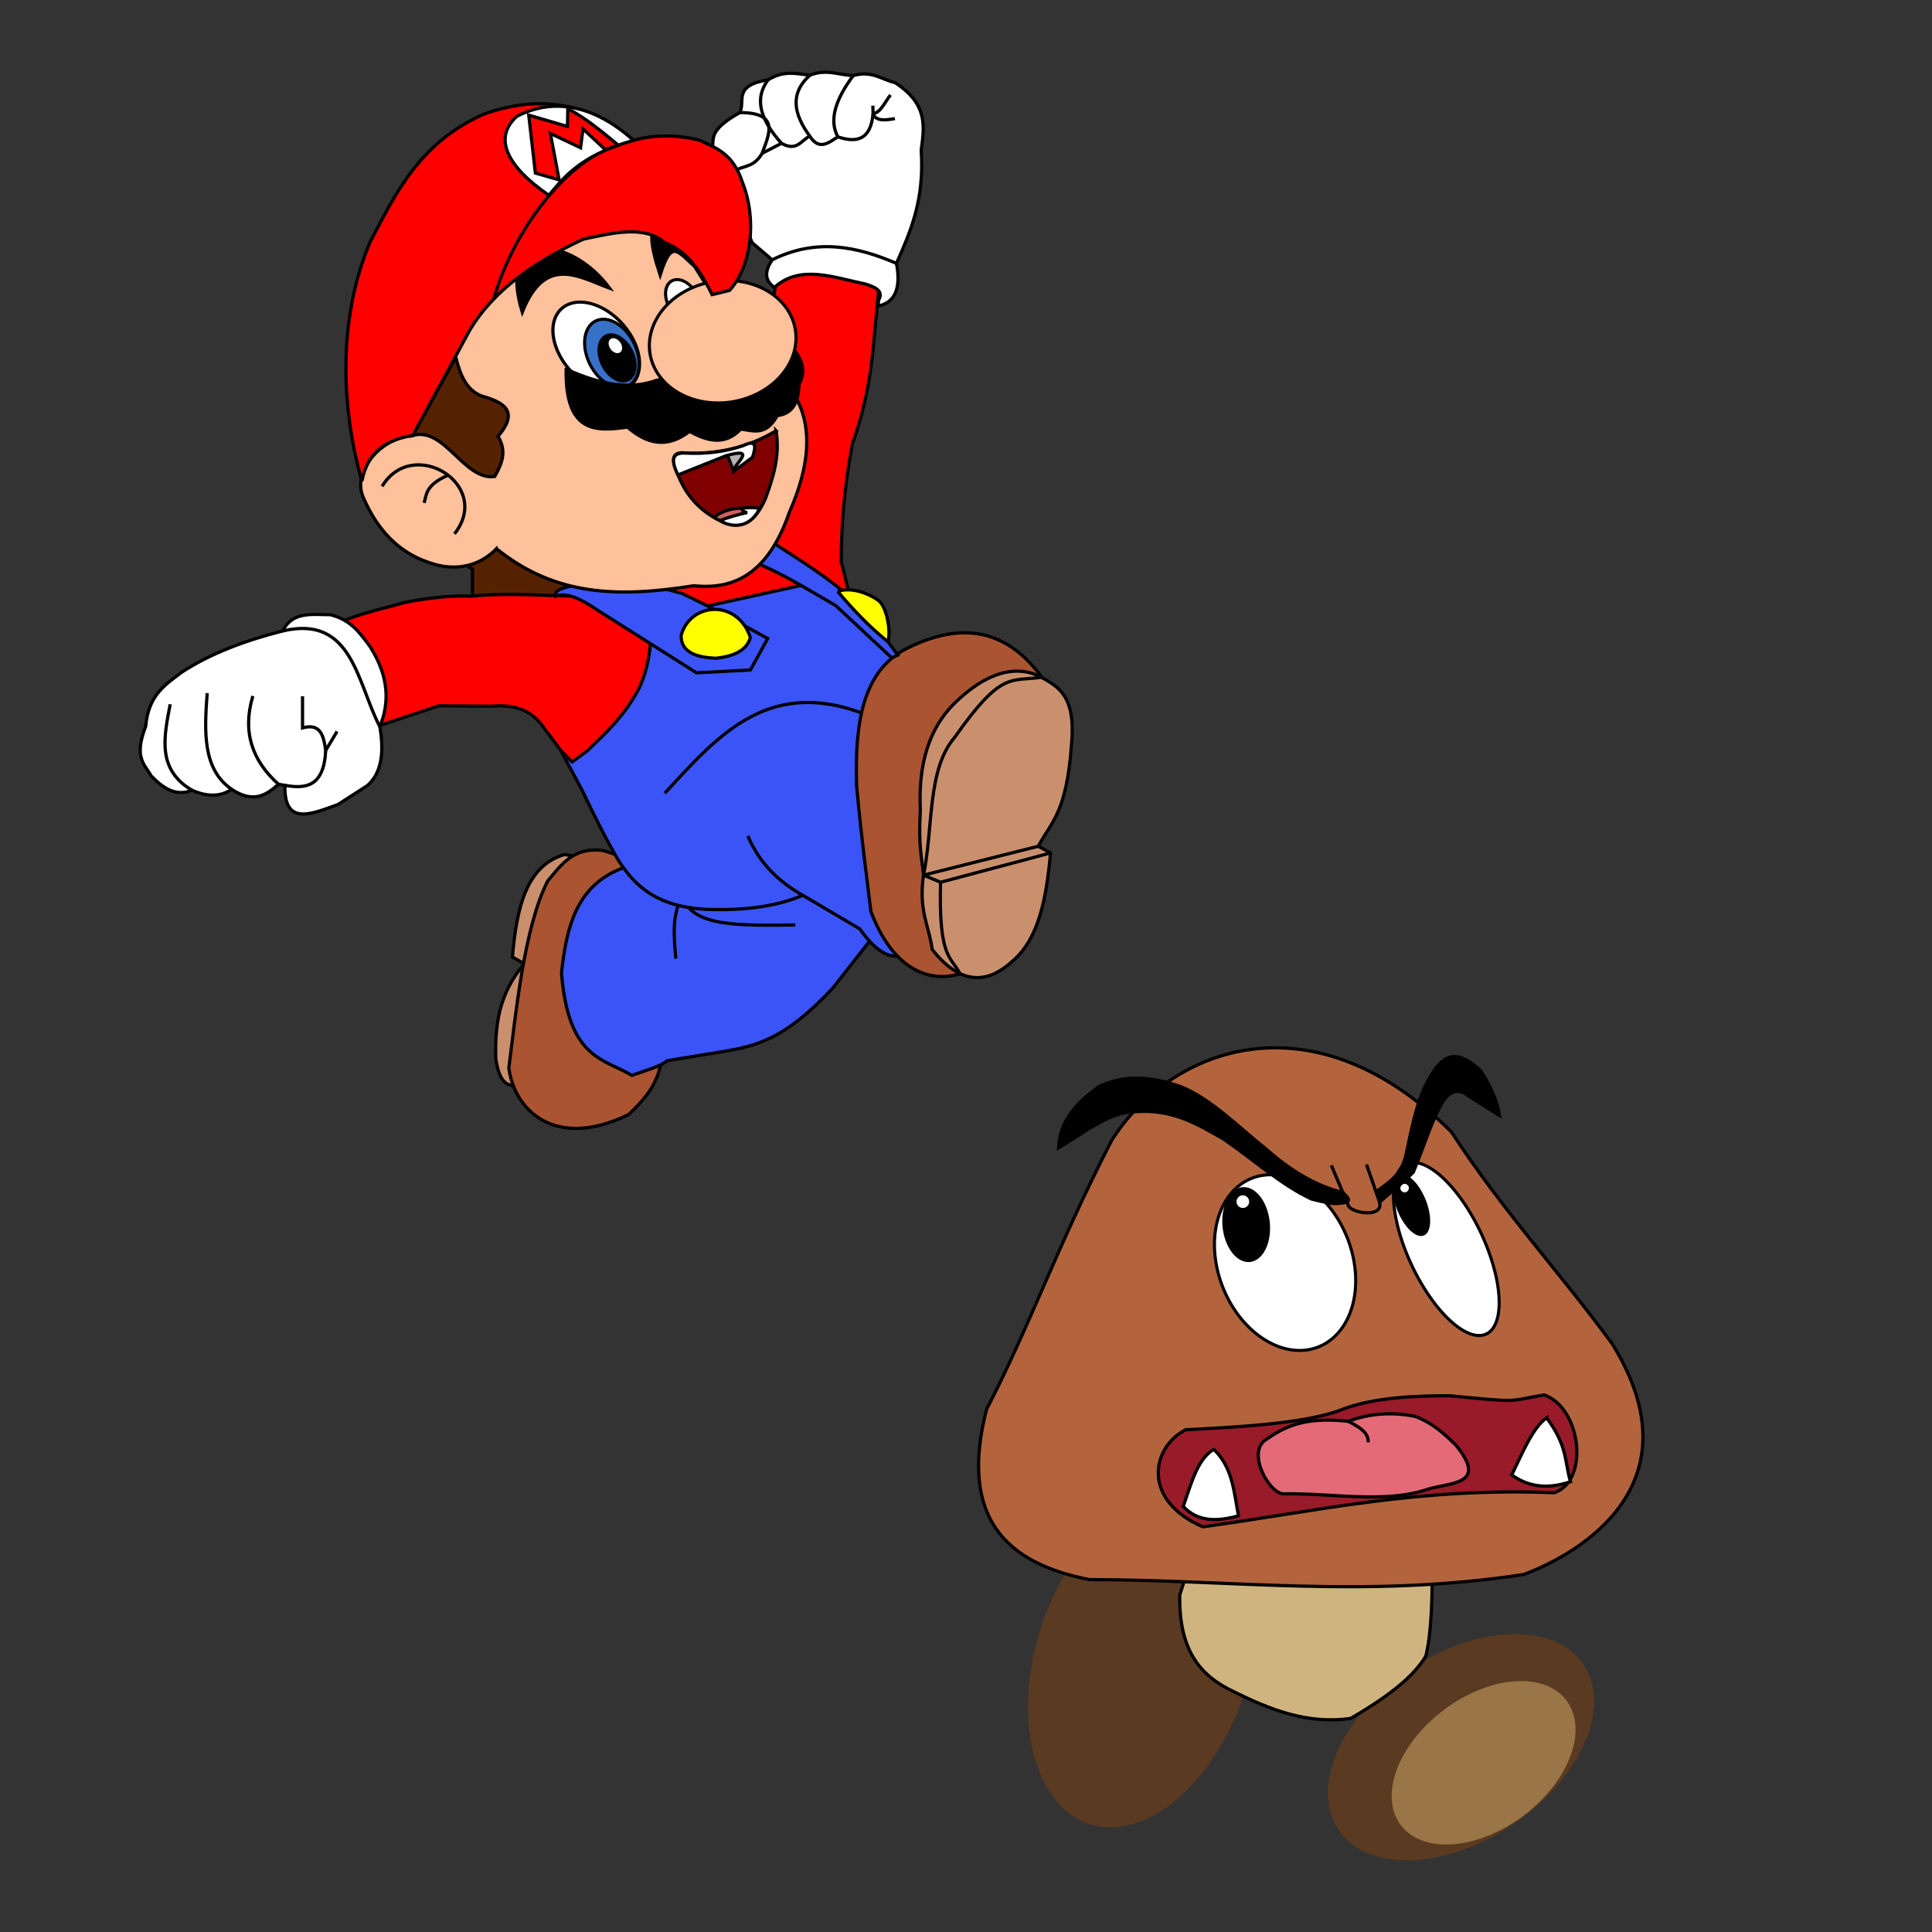 <?xml version="1.0" encoding="UTF-8" standalone="no"?>
<!-- Created with Inkscape (http://www.inkscape.org/) -->

<svg
   xmlns:dc="http://purl.org/dc/elements/1.1/"
   xmlns:cc="http://creativecommons.org/ns#"
   xmlns:rdf="http://www.w3.org/1999/02/22-rdf-syntax-ns#"
   xmlns:svg="http://www.w3.org/2000/svg"
   xmlns="http://www.w3.org/2000/svg"
   xmlns:sodipodi="http://sodipodi.sourceforge.net/DTD/sodipodi-0.dtd"
   xmlns:inkscape="http://www.inkscape.org/namespaces/inkscape"
   width="600"
   height="600"
   viewBox="0 0 600 600"
   version="1.1"
   id="svg8324"
   inkscape:version="0.92.4 (5da689c313, 2019-01-14)"
   sodipodi:docname="j.svg">
  <rect x="0" y="0" width="600" height="600" fill="#333333" stroke="none"/>
  <defs
     id="defs8318" />
  <sodipodi:namedview
     id="base"
     pagecolor="#ffffff"
     bordercolor="#666666"
     borderopacity="1.0"
     inkscape:pageopacity="0.0"
     inkscape:pageshadow="2"
     inkscape:zoom="1.7483333"
     inkscape:cx="300"
     inkscape:cy="300"
     inkscape:document-units="mm"
     inkscape:current-layer="layer1"
     showgrid="false"
     units="px"
     inkscape:window-width="1839"
     inkscape:window-height="1242"
     inkscape:window-x="549"
     inkscape:window-y="7"
     inkscape:window-maximized="0" />
  <g
     inkscape:label="Layer 1"
     inkscape:groupmode="layer"
     id="layer1"
     transform="translate(0,-138.25)">
    <g
       id="goomba">
      <path
         transform="rotate(18.015)"
         d="m 556.276,465.624 a 33.176,53.531 0 0 1 12.152,73.102 33.176,53.531 0 0 1 -45.299,19.644 33.176,53.531 0 0 1 -12.197,-73.083 33.176,53.531 0 0 1 45.287,-19.716"
         sodipodi:open="true"
         sodipodi:end="5.2339981"
         sodipodi:start="5.2359878"
         sodipodi:ry="53.531414"
         sodipodi:rx="33.176258"
         sodipodi:cy="511.98312"
         sodipodi:cx="539.68793"
         sodipodi:type="arc"
         id="path8880"
         style="opacity:1;fill:#5a3a21;fill-opacity:1;stroke:none;stroke-width:0.952;stroke-linecap:round;stroke-linejoin:round;stroke-miterlimit:4;stroke-dasharray:none;stroke-dashoffset:0;stroke-opacity:1" />
      <path
         transform="matrix(0.514,0.858,-0.84,0.542,0,0)"
         d="m 832.871,-79.124 a 28.925,45.895 0 0 1 10.594,62.674 28.925,45.895 0 0 1 -39.495,16.841 28.925,45.895 0 0 1 -10.634,-62.657 28.925,45.895 0 0 1 39.484,-16.904"
         sodipodi:open="true"
         sodipodi:end="5.2339981"
         sodipodi:start="5.2359878"
         sodipodi:ry="45.894844"
         sodipodi:rx="28.925051"
         sodipodi:cy="-39.377975"
         sodipodi:cx="818.40887"
         sodipodi:type="arc"
         id="path8880-4"
         style="opacity:1;fill:#5a3a21;fill-opacity:1;stroke:none;stroke-width:0.823;stroke-linecap:round;stroke-linejoin:round;stroke-miterlimit:4;stroke-dasharray:none;stroke-dashoffset:0;stroke-opacity:1" />
      <path
         transform="matrix(0.497,0.868,-0.829,0.559,0,0)"
         d="m 838.489,-87.127 a 20.647,32.141 0 0 1 7.563,43.891 20.647,32.141 0 0 1 -28.192,11.794 20.647,32.141 0 0 1 -7.591,-43.879 20.647,32.141 0 0 1 28.185,-11.838"
         sodipodi:open="true"
         sodipodi:end="5.2339981"
         sodipodi:start="5.2359878"
         sodipodi:ry="32.140583"
         sodipodi:rx="20.647312"
         sodipodi:cy="-59.292717"
         sodipodi:cx="828.16571"
         sodipodi:type="arc"
         id="path8880-4-4"
         style="opacity:1;fill:#997547;fill-opacity:1;stroke:none;stroke-width:0.582;stroke-linecap:round;stroke-linejoin:round;stroke-miterlimit:4;stroke-dasharray:none;stroke-dashoffset:0;stroke-opacity:1" />
      <path
         sodipodi:nodetypes="ccccccc"
         inkscape:connector-curvature="0"
         id="path8912"
         d="m 444.641,618.498 c 0.426,15.886 -0.162,27.379 -1.85,34.102 -4.384,7.275 -13.291,13.42 -23.263,19.298 -13.554,1.967 -25.277,-2.777 -36.745,-8.459 -9.435,-4.567 -16.749,-12.013 -16.39,-29.872 l 3.701,-11.632 z"
         style="opacity:1;fill:#d0b480;fill-opacity:1;stroke:#000000;stroke-width:1px;stroke-linecap:butt;stroke-linejoin:miter;stroke-opacity:1" />
      <path
         sodipodi:nodetypes="ccccccc"
         inkscape:connector-curvature="0"
         id="path8914"
         d="m 345.245,492.402 c -17.264,33.569 -25.353,57.534 -38.86,83.535 -8.664,33.794 6.218,47.887 31.987,52.871 44.616,0.027 85.828,5.889 134.82,-1.586 17.561,-6.544 54.422,-28.121 27.493,-71.64 -15.71,-21.519 -33.788,-40.991 -49.963,-65.824 -43.349,-43.087 -87.254,-26.091 -105.477,2.644 z"
         style="opacity:1;fill:#b3643d;fill-opacity:1;stroke:#000000;stroke-width:1px;stroke-linecap:butt;stroke-linejoin:miter;stroke-opacity:1" />
      <path
         sodipodi:nodetypes="cccccsc"
         inkscape:connector-curvature="0"
         id="path8916"
         d="m 368.243,582.282 c -10.652,5.359 -13.82,21.871 5.287,30.136 35.032,-4.762 66.984,-12.323 109.178,-10.574 11.051,-3.821 8.265,-26.502 -3.172,-30.401 -11.711,2.048 -7.141,2.413 -29.343,0.264 -8.908,0.021 -23.208,0.243 -33.638,4.357 -11.369,4.485 -35.003,5.491 -48.311,6.217 z"
         style="opacity:1;fill:#991a29;fill-opacity:1;stroke:#000000;stroke-width:1px;stroke-linecap:butt;stroke-linejoin:miter;stroke-opacity:1" />
      <path
         sodipodi:nodetypes="cccc"
         inkscape:connector-curvature="0"
         id="path8918"
         d="m 480.329,578.581 c -4.222,2.858 -7.446,10.704 -10.838,17.712 5.722,4.169 11.867,4.241 18.24,2.115 -1.884,-6.293 -0.826,-10.992 -7.402,-19.826 z"
         style="fill:#ffffff;stroke:#000000;stroke-width:1px;stroke-linecap:butt;stroke-linejoin:miter;stroke-opacity:1" />
      <path
         sodipodi:nodetypes="cccc"
         inkscape:connector-curvature="0"
         id="path8920"
         d="m 376.967,588.362 c -5.174,2.978 -7.027,10.81 -9.517,17.712 4.479,4.841 10.539,4.778 17.183,2.908 -1.445,-7.227 -1.695,-14.833 -7.666,-20.62 z"
         style="fill:#ffffff;stroke:#000000;stroke-width:1px;stroke-linecap:butt;stroke-linejoin:miter;stroke-opacity:1" />
      <path
         sodipodi:nodetypes="ccccccc"
         inkscape:connector-curvature="0"
         id="path8922"
         d="m 418.691,579.65 c -14.276,-1.551 -20.162,2.015 -25.699,5.792 -6.066,4.22 1.699,17.462 6.037,16.725 14.854,-0.222 30.989,3.079 44.3,-1.387 6.862,-2.194 18.998,-1.21 8.893,-13.625 -3.574,-3.56 -7.31,-6.994 -12.809,-9.056 -6.806,-1.311 -13.699,-1.051 -20.722,1.55 z"
         style="fill:#e46a78;fill-opacity:1;stroke:#000000;stroke-width:1px;stroke-linecap:butt;stroke-linejoin:miter;stroke-opacity:1" />
      <path
         sodipodi:nodetypes="cc"
         inkscape:connector-curvature="0"
         id="path8924"
         d="m 424.892,586.177 c 0.247,-2.992 -2.808,-4.819 -6.2,-6.527"
         style="fill:none;stroke:#000000;stroke-width:1px;stroke-linecap:butt;stroke-linejoin:miter;stroke-opacity:1" />
      <path
         sodipodi:nodetypes="cccc"
         inkscape:connector-curvature="0"
         id="path8926"
         d="m 413.459,500.151 5.271,12.471 c 0.828,2.386 11.004,4.025 9.707,-1.028 l -4.05,-11.699"
         style="fill:none;stroke:#000000;stroke-width:1px;stroke-linecap:butt;stroke-linejoin:miter;stroke-opacity:1" />
      <path
         transform="rotate(-21.528)"
         d="m 187.029,615.43 a 20.795,28.155 0 0 1 7.617,38.449 20.795,28.155 0 0 1 -28.394,10.332 20.795,28.155 0 0 1 -7.645,-38.438 20.795,28.155 0 0 1 28.386,-10.37"
         sodipodi:open="true"
         sodipodi:end="5.2339981"
         sodipodi:start="5.2359878"
         sodipodi:ry="28.155317"
         sodipodi:rx="20.79508"
         sodipodi:cy="639.81335"
         sodipodi:cx="176.63153"
         sodipodi:type="arc"
         id="path8928"
         style="opacity:1;fill:#ffffff;fill-opacity:1;stroke:#000000;stroke-width:0.952;stroke-linecap:round;stroke-linejoin:round;stroke-miterlimit:4;stroke-dasharray:none;stroke-dashoffset:0;stroke-opacity:1" />
      <path
         transform="rotate(-25.206)"
         d="m 188.255,642.096 a 11.86,29.152 0 0 1 4.344,39.809 11.86,29.152 0 0 1 -16.194,10.697 11.86,29.152 0 0 1 -4.36,-39.799 11.86,29.152 0 0 1 16.189,-10.737"
         sodipodi:open="true"
         sodipodi:end="5.2339981"
         sodipodi:start="5.2359878"
         sodipodi:ry="29.151682"
         sodipodi:rx="11.859945"
         sodipodi:cy="667.34241"
         sodipodi:cx="182.325"
         sodipodi:type="arc"
         id="path8930"
         style="opacity:1;fill:#ffffff;fill-opacity:1;stroke:#000000;stroke-width:0.952;stroke-linecap:round;stroke-linejoin:round;stroke-miterlimit:4;stroke-dasharray:none;stroke-dashoffset:0;stroke-opacity:1" />
      <path
         transform="rotate(-5.74)"
         d="m 336.887,544.567 a 7.36,11.667 0 0 1 2.696,15.933 7.36,11.667 0 0 1 -10.05,4.281 7.36,11.667 0 0 1 -2.706,-15.928 7.36,11.667 0 0 1 10.047,-4.297"
         sodipodi:open="true"
         sodipodi:end="5.2339981"
         sodipodi:start="5.2359878"
         sodipodi:ry="11.667101"
         sodipodi:rx="7.3602371"
         sodipodi:cy="554.67133"
         sodipodi:cx="333.20685"
         sodipodi:type="arc"
         id="path8932"
         style="opacity:1;fill:#000000;fill-opacity:1;stroke:none;stroke-width:0.952;stroke-linecap:round;stroke-linejoin:round;stroke-miterlimit:4;stroke-dasharray:none;stroke-dashoffset:0;stroke-opacity:1" />
      <path
         transform="matrix(0.893,-0.45,0.391,0.92,0,0)"
         d="m 205.761,647.781 a 4.701,10.16 0 0 1 1.722,13.875 4.701,10.16 0 0 1 -6.419,3.728 4.701,10.16 0 0 1 -1.728,-13.871 4.701,10.16 0 0 1 6.417,-3.742"
         sodipodi:open="true"
         sodipodi:end="5.2339981"
         sodipodi:start="5.2359878"
         sodipodi:ry="10.160229"
         sodipodi:rx="4.7012539"
         sodipodi:cy="656.58032"
         sodipodi:cx="203.41086"
         sodipodi:type="arc"
         id="path8932-3"
         style="opacity:1;fill:#000000;fill-opacity:1;stroke:none;stroke-width:0.71;stroke-linecap:round;stroke-linejoin:round;stroke-miterlimit:4;stroke-dasharray:none;stroke-dashoffset:0;stroke-opacity:1" />
      <path
         d="m 386.959,509.735 a 1.961,1.961 0 0 1 0.718,2.677 1.961,1.961 0 0 1 -2.677,0.719 1.961,1.961 0 0 1 -0.721,-2.677 1.961,1.961 0 0 1 2.676,-0.722"
         sodipodi:open="true"
         sodipodi:end="5.2339981"
         sodipodi:start="5.2359878"
         sodipodi:ry="1.9605871"
         sodipodi:rx="1.9605871"
         sodipodi:cy="511.43253"
         sodipodi:cx="385.97855"
         sodipodi:type="arc"
         id="path8949"
         style="opacity:1;fill:#ffffff;fill-opacity:1;stroke:none;stroke-width:0.952;stroke-linecap:round;stroke-linejoin:round;stroke-miterlimit:4;stroke-dasharray:none;stroke-dashoffset:0;stroke-opacity:1" />
      <path
         d="m 436.873,506.081 a 1.318,1.318 0 0 1 0.483,1.8 1.318,1.318 0 0 1 -1.799,0.484 1.318,1.318 0 0 1 -0.484,-1.799 1.318,1.318 0 0 1 1.799,-0.485"
         sodipodi:open="true"
         sodipodi:end="5.2339981"
         sodipodi:start="5.2359878"
         sodipodi:ry="1.3177717"
         sodipodi:rx="1.3177717"
         sodipodi:cy="507.22211"
         sodipodi:cx="436.2146"
         sodipodi:type="arc"
         id="path8949-5"
         style="opacity:1;fill:#ffffff;fill-opacity:1;stroke:none;stroke-width:0.64;stroke-linecap:round;stroke-linejoin:round;stroke-miterlimit:4;stroke-dasharray:none;stroke-dashoffset:0;stroke-opacity:1" />
      <path
         sodipodi:nodetypes="cccccccccc"
         inkscape:connector-curvature="0"
         id="path8966"
         d="m 427.513,508.231 c 3.796,-2.778 7.882,-5.078 9.245,-11.863 1.8,-8.556 3.509,-17.232 7.185,-23.336 5.515,-10.033 10.63,-6.883 15.706,-2.451 3.211,4.768 5.327,9.471 6.015,14.091 l -9.134,-5.737 c -2.673,-2.213 -5.347,-2.721 -8.02,0.835 -3.564,5.398 -6.41,14.865 -9.579,22.501 -3.387,3.472 -6.996,6.19 -10.494,9.322 z"
         style="fill:#000000;stroke:#000000;stroke-width:1px;stroke-linecap:butt;stroke-linejoin:miter;stroke-opacity:1" />
      <path
         sodipodi:nodetypes="cccccccccc"
         inkscape:connector-curvature="0"
         id="path8968"
         d="m 417.057,508.573 c -8.543,-2.043 -16.45,-6.889 -23.944,-13.547 -8.678,-6.902 -16.944,-15.451 -26.386,-19.297 -8.73,-3.06 -17.26,-3.928 -25.362,-0.079 -9.868,6.97 -12.328,13.134 -12.602,19.061 7.798,-4.564 15.595,-11.077 23.393,-11.185 11.795,-1.054 19.763,3.845 27.883,8.507 9.084,6.196 17.73,14.146 27.252,18.588 3.631,0.909 6.996,1.673 8.349,1.339 5.173,-0.248 2.656,-1.937 1.418,-3.387 z"
         style="fill:#000000;stroke:#000000;stroke-width:1px;stroke-linecap:butt;stroke-linejoin:miter;stroke-opacity:1" />
    </g>
    <g
       id="mario">
      <path
         inkscape:connector-curvature="0"
         id="path873"
         d="m 142.144,312.215 4.597,2.785 v 12.685 l 29.127,-0.309 -0.575,-19.138 -26.122,-4.111 z"
         style="opacity:1;fill:#552200;stroke:#000000;stroke-width:1px;stroke-linecap:butt;stroke-linejoin:miter;stroke-opacity:1" />
      <path
         sodipodi:nodetypes="ccccccccccccccccc"
         inkscape:connector-curvature="0"
         id="path9023"
         d="m 104.205,332.368 c 4.413,-2.828 13.652,-4.779 21.382,-7.004 7.004,-1.345 14.009,-2.251 21.013,-1.966 11.606,-1.201 22.614,-0.013 33.916,0 l 49.645,-15.975 11.305,-85.403 31.827,1.72 -1.966,21.013 c -1.132,12.966 -3.542,22.947 -6.636,31.335 -2.962,16.443 -3.389,26.967 -3.441,36.619 l 5.53,22.119 -85.035,46.573 -12.534,-16.712 c -3.051,-4.327 -6.992,-7.975 -16.835,-7.127 l -16.098,-0.123 -22.119,7.373 z"
         style="opacity:1;fill:#ff0000;fill-opacity:1;stroke:#000000;stroke-width:1px;stroke-linecap:butt;stroke-linejoin:miter;stroke-opacity:1" />
      <path
         sodipodi:nodetypes="ccccccc"
         inkscape:connector-curvature="0"
         id="path8991"
         d="m 181.743,404.623 -6.513,-0.983 c -11.993,3.58 -14.783,16.921 -16.098,31.827 l 3.686,2.089 c -8.179,9.629 -9.08,19.539 -8.848,29.492 1.44,9.801 5.17,8.147 8.479,8.602 z"
         style="opacity:1;fill:#ca906e;fill-opacity:1;stroke:#000000;stroke-width:1px;stroke-linecap:butt;stroke-linejoin:miter;stroke-opacity:1" />
      <path
         sodipodi:nodetypes="ccccccc"
         inkscape:connector-curvature="0"
         id="path8993"
         d="m 187.396,402.412 c -9.322,-1.279 -13.067,4.413 -17.326,9.462 -7.272,14.321 -9.905,41.288 -12.043,58.001 1.581,12.906 14.106,25.741 37.233,14.5 6.025,-5.787 11.574,-11.987 10.199,-24.208 l -0.983,-52.225 z"
         style="opacity:1;fill:#aa5431;fill-opacity:1;stroke:#000000;stroke-width:1px;stroke-linecap:butt;stroke-linejoin:miter;stroke-opacity:1" />
      <path
         sodipodi:nodetypes="ccccccccc"
         inkscape:connector-curvature="0"
         id="path8995"
         d="m 193.417,407.818 c -14.471,5.372 -17.496,18.471 -19.047,32.564 2.156,26.715 12.893,26.516 21.873,31.827 4.017,-1.462 9.025,-2.783 10.937,-4.547 l 18.064,-2.949 c 9.124,-1.671 18.225,-3.284 33.424,-19.661 l 19.784,-25.191 -29,-8.479 z"
         style="fill:#3b54f7;fill-opacity:1;stroke:#000000;stroke-width:1px;stroke-linecap:butt;stroke-linejoin:miter;stroke-opacity:1" />
      <path
         sodipodi:nodetypes="cc"
         inkscape:connector-curvature="0"
         id="path8997"
         d="m 212.096,416.42 c -3.536,5.652 -2.824,12.61 -2.212,19.538"
         style="fill:none;stroke:#000000;stroke-width:1px;stroke-linecap:butt;stroke-linejoin:miter;stroke-opacity:1" />
      <path
         sodipodi:nodetypes="cc"
         inkscape:connector-curvature="0"
         id="path8999"
         d="m 212.096,416.42 c 2.191,10.058 19.064,9.189 34.899,9.093"
         style="fill:none;stroke:#000000;stroke-width:1px;stroke-linecap:butt;stroke-linejoin:miter;stroke-opacity:1" />
      <path
         sodipodi:nodetypes="cccccccccccccc"
         inkscape:connector-curvature="0"
         id="path9001"
         d="m 253.138,319.097 -50.873,11.182 c 0.2,9.491 -1.27,16.266 -3.686,21.504 -4.53,8.747 -10.421,14.088 -16.221,19.661 l -4.67,3.441 -3.564,-3.564 6.513,12.043 c 3.843,8.105 7.544,15.364 11.059,21.504 5.251,8.406 12.376,15.546 29.615,15.852 10.567,0.214 20.07,-1.036 28.017,-4.424 l 17.695,10.445 c 4.327,6.103 8.084,8.598 11.428,8.479 l 0.369,-93.514 z"
         style="opacity:1;fill:#3b54f7;fill-opacity:1;stroke:#000000;stroke-width:1px;stroke-linecap:butt;stroke-linejoin:miter;stroke-opacity:1" />
      <path
         sodipodi:nodetypes="cc"
         inkscape:connector-curvature="0"
         id="path9003"
         d="m 206.443,384.594 c 16.686,-18.033 32.781,-37.297 64.759,-23.471"
         style="fill:none;stroke:#000000;stroke-width:1px;stroke-linecap:butt;stroke-linejoin:miter;stroke-opacity:1" />
      <path
         sodipodi:nodetypes="cc"
         inkscape:connector-curvature="0"
         id="path9007"
         d="m 232.248,397.865 c 3.714,8.664 9.77,14.347 17.081,18.432"
         style="fill:none;stroke:#000000;stroke-width:1px;stroke-linecap:butt;stroke-linejoin:miter;stroke-opacity:1" />
      <path
         sodipodi:nodetypes="cccccc"
         inkscape:connector-curvature="0"
         id="path9009"
         d="m 326.499,353.013 c -10.344,-17.129 -24.608,-23.635 -45.098,-13.271 -13.669,7.025 -15.992,23.591 -15.36,42.64 1.475,16.201 2.949,26.668 4.424,38.954 9.486,24.995 26.418,21.504 32.318,16.958 9.854,-26.868 15.811,-56.854 23.716,-85.281 z"
         style="opacity:1;fill:#aa5431;fill-opacity:1;stroke:#000000;stroke-width:1px;stroke-linecap:butt;stroke-linejoin:miter;stroke-opacity:1" />
      <path
         sodipodi:nodetypes="cccccccccc"
         inkscape:connector-curvature="0"
         id="path9013"
         d="m 323.427,348.589 c -4.302,-2.327 -13.93,-5.084 -27.649,8.725 -6.819,7.161 -10.664,17.424 -9.954,32.441 -0.651,11.163 0.422,14.566 0.983,20.276 -1.612,11.051 1.692,15.549 2.703,23.102 8.109,10.285 16.385,11.424 24.822,3.686 8.385,-7.012 10.656,-19.861 11.92,-33.67 l -3.809,-2.089 c 3.975,-7.521 8.798,-10.273 10.322,-31.581 1.409,-15.146 -4.048,-17.868 -9.339,-20.89 z"
         style="fill:#ca906e;fill-opacity:1;stroke:#000000;stroke-width:1px;stroke-linecap:butt;stroke-linejoin:miter;stroke-opacity:1" />
      <path
         inkscape:connector-curvature="0"
         id="path9015"
         d="m 286.808,410.03 35.636,-8.97"
         style="fill:none;stroke:#000000;stroke-width:1px;stroke-linecap:butt;stroke-linejoin:miter;stroke-opacity:1" />
      <path
         inkscape:connector-curvature="0"
         id="path9017"
         d="m 286.808,410.03 5.284,2.212 34.161,-9.093"
         style="fill:none;stroke:#000000;stroke-width:1px;stroke-linecap:butt;stroke-linejoin:miter;stroke-opacity:1" />
      <path
         sodipodi:nodetypes="cc"
         inkscape:connector-curvature="0"
         id="path9019"
         d="m 292.092,412.242 c -0.625,23.82 3.274,22.959 6.021,28.386"
         style="fill:none;stroke:#000000;stroke-width:1px;stroke-linecap:butt;stroke-linejoin:miter;stroke-opacity:1" />
      <path
         sodipodi:nodetypes="ccc"
         inkscape:connector-curvature="0"
         id="path9021"
         d="m 286.808,410.03 c 3.058,-14.74 1.084,-32.787 9.652,-42.747 14.532,-20.691 17.248,-17.313 26.967,-18.695"
         style="fill:none;stroke:#000000;stroke-width:1px;stroke-linecap:butt;stroke-linejoin:miter;stroke-opacity:1" />
      <path
         sodipodi:nodetypes="cccccccc"
         inkscape:connector-curvature="0"
         id="path9025"
         d="m 172.51,323.427 c 3.648,-1.435 8.37,1.106 13.319,4.489 l 30.486,19.288 16.723,-0.888 5.377,-9.768 c -8.482,-4.637 -16.48,-9.274 -26.441,-13.911 -5.848,-1.774 -12.338,-3.41 -25.948,-3.502 -7.926,0.726 -14.437,1.744 -13.517,4.292 z"
         style="opacity:1;fill:#3b54f7;fill-opacity:1;stroke:#000000;stroke-width:1px;stroke-linecap:butt;stroke-linejoin:miter;stroke-opacity:1" />
      <path
         sodipodi:nodetypes="cccc"
         inkscape:connector-curvature="0"
         id="path9027"
         d="m 211.531,335.562 c -0.086,4.971 4.195,6.858 10.803,7.104 6.009,-0.613 9.695,-2.693 10.705,-6.462 -4.126,-12.147 -18.729,-10.837 -21.508,-0.641 z"
         style="opacity:1;fill:#ffff00;stroke:#000000;stroke-width:1px;stroke-linecap:butt;stroke-linejoin:miter;stroke-opacity:1" />
      <path
         sodipodi:nodetypes="ccccccc"
         inkscape:connector-curvature="0"
         id="path9029"
         d="m 234.963,313.117 c 8.995,3.716 16.591,8.656 24.616,13.221 l 17.315,16.181 1.927,-0.81 c -3.614,-5.129 -8.318,-10.802 -13.505,-16.718 -7.446,-7.008 -16.775,-12.711 -25.864,-18.582 z"
         style="opacity:1;fill:#3b54f7;fill-opacity:1;stroke:#000000;stroke-width:1px;stroke-linecap:butt;stroke-linejoin:miter;stroke-opacity:1" />
      <path
         sodipodi:nodetypes="cccc"
         inkscape:connector-curvature="0"
         id="path9031"
         d="m 260.171,321.947 c 4.622,5.475 9.608,10.768 15.539,15.589 1.044,-2.827 -0.195,-10.626 -2.812,-12.727 -2.148,-1.716 -8.262,-4.581 -12.727,-2.861 z"
         style="fill:#ffff00;stroke:#000000;stroke-width:1px;stroke-linecap:butt;stroke-linejoin:miter;stroke-opacity:1" />
      <path
         sodipodi:nodetypes="cccccccccccccc"
         inkscape:connector-curvature="0"
         id="path9033"
         d="m 114.918,339.046 c 6.103,9.652 5.95,17.645 3.044,24.907 1.644,9.53 -0.18,14.995 -3.874,18.265 l -9.133,5.881 c -8.091,2.89 -16.777,6.891 -16.466,-5.95 l -2.006,-0.346 c -3.734,3.335 -7.712,6.055 -14.529,1.591 -3.71,2.462 -7.868,2.238 -12.315,0.277 -5.139,2.082 -9.051,-0.74 -12.73,-4.497 -1.933,-3.614 -5.473,-5.477 -1.66,-15.359 0.863,-9.851 6.249,-13.016 11.208,-16.812 8.845,-5.758 19.548,-9.805 31.341,-12.799 3.01,-6.175 9.15,-5.049 14.806,-5.051 6.591,1.682 9.292,5.893 12.315,9.894 z"
         style="fill:#ffffff;stroke:#000000;stroke-width:1px;stroke-linecap:butt;stroke-linejoin:miter;stroke-opacity:1" />
      <path
         sodipodi:nodetypes="cc"
         inkscape:connector-curvature="0"
         id="path9035"
         d="m 52.858,356.966 c -1.929,10.066 -4.22,20.232 6.78,26.706"
         style="fill:none;stroke:#000000;stroke-width:1px;stroke-linecap:butt;stroke-linejoin:miter;stroke-opacity:1" />
      <path
         sodipodi:nodetypes="cc"
         inkscape:connector-curvature="0"
         id="path9039"
         d="m 64.343,353.506 c -0.892,12.099 -1.455,23.605 7.61,29.888"
         style="fill:none;stroke:#000000;stroke-width:1px;stroke-linecap:butt;stroke-linejoin:miter;stroke-opacity:1" />
      <path
         sodipodi:nodetypes="cc"
         inkscape:connector-curvature="0"
         id="path9041"
         d="m 78.526,354.406 c -3.374,11.271 -0.101,20.183 7.956,27.398"
         style="fill:none;stroke:#000000;stroke-width:1px;stroke-linecap:butt;stroke-linejoin:miter;stroke-opacity:1" />
      <path
         sodipodi:nodetypes="cccc"
         inkscape:connector-curvature="0"
         id="path9043"
         d="m 93.955,354.475 v 9.824 c 5.701,-1.563 6.557,2.585 7.195,6.988 l 3.528,-5.881"
         style="fill:none;stroke:#000000;stroke-width:1px;stroke-linecap:butt;stroke-linejoin:miter;stroke-opacity:1" />
      <path
         sodipodi:nodetypes="cc"
         inkscape:connector-curvature="0"
         id="path9045"
         d="m 101.15,371.287 c -0.521,11.244 -6.12,12.023 -12.661,10.862"
         style="fill:none;stroke:#000000;stroke-width:1px;stroke-linecap:butt;stroke-linejoin:miter;stroke-opacity:1" />
      <path
         sodipodi:nodetypes="cc"
         inkscape:connector-curvature="0"
         id="path9047"
         d="m 87.797,334.203 c 21.677,-5.123 23.045,16.035 30.165,29.75"
         style="fill:none;stroke:#000000;stroke-width:1px;stroke-linecap:butt;stroke-linejoin:miter;stroke-opacity:1" />
      <path
         sodipodi:nodetypes="ccccccccccccccc"
         inkscape:connector-curvature="0"
         id="path9049"
         d="m 229.767,173.208 c -8.953,5.065 -8.206,7.557 -8.441,10.309 l 12.246,30.096 6.227,5.327 c -1.994,3.082 -2.806,6.046 0.692,8.579 8.022,-7.253 18.416,-3.076 28.366,-1.038 2.9,0.973 5.631,2.02 4.013,4.981 l -0.208,1.868 c 5.62,-1.21 7.129,-5.99 5.742,-13.284 4.34,-9.84 8.736,-19.619 7.68,-35.216 0.943,-7.08 2.269,-14.173 -8.095,-20.894 -4.187,-0.976 -7.179,-3.863 -13.007,-2.214 -4.447,-0.117 -8.151,-2.166 -13.422,-0.138 -4.093,-0.325 -7.872,-1.694 -13.007,1.453 -11.079,1.789 -6.981,6.56 -8.787,10.17 z"
         style="opacity:1;fill:#ffffff;stroke:#000000;stroke-width:1px;stroke-linecap:butt;stroke-linejoin:miter;stroke-opacity:1" />
      <path
         sodipodi:nodetypes="cc"
         inkscape:connector-curvature="0"
         id="path9051"
         d="m 239.799,218.94 c 13.74,-6.823 26.33,-4.152 38.606,1.107"
         style="fill:none;stroke:#000000;stroke-width:1px;stroke-linecap:butt;stroke-linejoin:miter;stroke-opacity:1" />
      <path
         sodipodi:nodetypes="ccc"
         inkscape:connector-curvature="0"
         id="path9053"
         d="m 276.537,167.742 c -1.709,2.186 -3.022,5.458 -5.397,5.812 l -0.069,-2.491"
         style="fill:none;stroke:#000000;stroke-width:1px;stroke-linecap:butt;stroke-linejoin:miter;stroke-opacity:1" />
      <path
         sodipodi:nodetypes="ccc"
         inkscape:connector-curvature="0"
         id="path9055"
         d="m 271.14,173.553 c -0.726,8.129 -5.059,9.175 -10.931,7.195 -2.875,-5.25 -0.643,-11.749 4.774,-19.026"
         style="fill:none;stroke:#000000;stroke-width:1px;stroke-linecap:butt;stroke-linejoin:miter;stroke-opacity:1" />
      <path
         sodipodi:nodetypes="ccc"
         inkscape:connector-curvature="0"
         id="path9057"
         d="m 260.209,180.749 c -2.906,1.848 -5.812,4.356 -8.717,-0.208 -4.998,-6.805 -6.337,-13.256 0.069,-18.957"
         style="fill:none;stroke:#000000;stroke-width:1px;stroke-linecap:butt;stroke-linejoin:miter;stroke-opacity:1" />
      <path
         sodipodi:nodetypes="ccc"
         inkscape:connector-curvature="0"
         id="path9059"
         d="m 251.491,180.541 c -2.677,1.2 -3.969,4.944 -8.787,2.214 -6.221,-6.901 -8.788,-13.554 -4.151,-19.718"
         style="fill:none;stroke:#000000;stroke-width:1px;stroke-linecap:butt;stroke-linejoin:miter;stroke-opacity:1" />
      <path
         sodipodi:nodetypes="ccc"
         inkscape:connector-curvature="0"
         id="path9061"
         d="m 229.767,173.208 c 12.421,0.026 9.157,6.556 6.919,12.661 -2.351,4.006 -4.951,3.787 -7.472,4.912"
         style="fill:none;stroke:#000000;stroke-width:1px;stroke-linecap:butt;stroke-linejoin:miter;stroke-opacity:1" />
      <path
         inkscape:connector-curvature="0"
         id="path9063"
         d="m 236.685,185.869 6.019,-3.113"
         style="fill:none;stroke:#000000;stroke-width:1px;stroke-linecap:butt;stroke-linejoin:miter;stroke-opacity:1" />
      <path
         sodipodi:nodetypes="cc"
         inkscape:connector-curvature="0"
         id="path9065"
         d="m 271.14,173.553 c 0.787,2.32 3.625,2.116 6.78,1.522"
         style="fill:none;stroke:#000000;stroke-width:1px;stroke-linecap:butt;stroke-linejoin:miter;stroke-opacity:1" />
      <path
         sodipodi:nodetypes="ccccccccccc"
         inkscape:connector-curvature="0"
         id="path875"
         d="m 154.194,308.659 c 18.316,14.768 37.908,15.202 61.248,11.492 12.269,1.275 22.975,-3.339 29.727,-22.855 6.193,-14.071 7.02,-25.566 2.557,-34.522 l -22.695,-27.01 -20.298,-32.125 -49.865,7.991 -26.691,61.852 c -9.09,0.47 -18.89,10.489 -15.472,18.988 4.352,10.195 10.96,17.304 20.457,20.457 8.626,3.157 16.13,0.84 21.03,-4.27 z"
         style="opacity:1;fill:#ffc09c;fill-opacity:1;stroke:#000000;stroke-width:1px;stroke-linecap:butt;stroke-linejoin:miter;stroke-opacity:1" />
      <path
         sodipodi:nodetypes="cccccc"
         inkscape:connector-curvature="0"
         id="path877"
         d="m 141.541,249.188 c 1.334,5.259 3.134,10.071 7.922,12.01 6.893,1.934 11.985,4.654 5.197,12.565 2.898,4.75 1.115,8.638 -1.009,12.464 -9.582,1.335 -15.528,-15.581 -25.473,-12.743 z"
         style="fill:#552200;fill-opacity:1;stroke:#000000;stroke-width:1px;stroke-linecap:butt;stroke-linejoin:miter;stroke-opacity:1" />
      <path
         sodipodi:nodetypes="cccccc"
         inkscape:connector-curvature="0"
         id="path883"
         d="m 241.025,272.024 c 1.262,7.9 -0.927,14.506 -3.304,21.042 -4.538,10.524 -10.58,9.249 -16.955,5.304 -4.49,-2.891 -8.287,-7.09 -10.695,-13.912 -1.838,-4.246 -0.829,-6.101 3.13,-5.478 9.378,0.264 18.677,-1.437 27.824,-6.956 z"
         style="opacity:1;fill:#800000;stroke:#000000;stroke-width:1px;stroke-linecap:butt;stroke-linejoin:miter;stroke-opacity:1" />
      <path
         sodipodi:nodetypes="cccc"
         inkscape:connector-curvature="0"
         id="path891"
         d="m 225.541,278.728 2.328,5.904 c 1.847,-1.938 4.094,-3.647 5.238,-5.987 -0.698,-0.849 -1.256,-1.766 -7.567,0.083 z"
         style="opacity:1;fill:#b3b3b3;stroke:#000000;stroke-width:1px;stroke-linecap:butt;stroke-linejoin:miter;stroke-opacity:1" />
      <path
         sodipodi:nodetypes="ccccccc"
         inkscape:connector-curvature="0"
         id="path887"
         d="m 210.533,285.754 15.092,-6.028 c 10.056,-2.737 1.928,2.823 2.245,4.906 l 5.82,-4.365 c 1.116,-3.321 1.285,-5.675 -2.869,-3.617 -5.699,1.936 -11.588,2.611 -17.62,2.331 -5.224,-0.425 -4.498,2.917 -2.668,6.774 z"
         style="opacity:1;fill:#ffffff;stroke:#000000;stroke-width:1px;stroke-linecap:butt;stroke-linejoin:miter;stroke-opacity:1" />
      <path
         sodipodi:nodetypes="cccc"
         inkscape:connector-curvature="0"
         id="path893"
         d="m 221.716,298.891 c 4.238,-3.228 8.739,-3.104 13.304,-2.411 l -3.409,3.783 c -3.309,0.392 -6.536,0.882 -9.895,-1.372 z"
         style="opacity:1;fill:#d35f5f;stroke:#000000;stroke-width:1px;stroke-linecap:butt;stroke-linejoin:miter;stroke-opacity:1" />
      <path
         sodipodi:nodetypes="ccccc"
         inkscape:connector-curvature="0"
         id="path889"
         d="m 223.629,299.889 c 3.209,-1.228 5.845,-1.881 8.398,-2.453 -0.942,-0.187 -1.58,-0.59 -1.746,-1.33 1.932,-0.237 3.832,-0.315 5.654,1e-5 -3.694,7.67 -10.698,5.099 -12.306,3.783 z"
         style="opacity:1;fill:#ffffff;stroke:#000000;stroke-width:1px;stroke-linecap:butt;stroke-linejoin:miter;stroke-opacity:1" />
      <path
         transform="matrix(0.792,-0.611,0.644,0.765,0,0)"
         d="m -11.373,294.294 a 10.868,16.045 0 0 1 3.98,21.911 10.868,16.045 0 0 1 -14.839,5.888 10.868,16.045 0 0 1 -3.995,-21.905 10.868,16.045 0 0 1 14.835,-5.91"
         sodipodi:open="true"
         sodipodi:end="5.2339981"
         sodipodi:start="5.2359878"
         sodipodi:ry="16.044952"
         sodipodi:rx="10.867526"
         sodipodi:cy="308.18979"
         sodipodi:cx="-16.806408"
         sodipodi:type="arc"
         id="path895"
         style="opacity:1;fill:#ffffff;fill-opacity:1;stroke:#000000;stroke-width:0.99;stroke-linecap:round;stroke-linejoin:round;stroke-miterlimit:4;stroke-dasharray:none;stroke-dashoffset:0;stroke-opacity:1" />
      <path
         transform="matrix(0.908,-0.419,0.436,0.9,0,0)"
         d="m 66.67,295.098 a 7.581,11.26 0 0 1 2.777,15.377 7.581,11.26 0 0 1 -10.352,4.132 7.581,11.26 0 0 1 -2.787,-15.373 7.581,11.26 0 0 1 10.349,-4.147"
         sodipodi:open="true"
         sodipodi:end="5.2339981"
         sodipodi:start="5.2359878"
         sodipodi:ry="11.260273"
         sodipodi:rx="7.5812864"
         sodipodi:cy="304.84943"
         sodipodi:cx="62.879749"
         sodipodi:type="arc"
         id="path895-8"
         style="opacity:1;fill:#3771c8;fill-opacity:1;stroke:#000000;stroke-width:0.953;stroke-linecap:round;stroke-linejoin:round;stroke-miterlimit:4;stroke-dasharray:none;stroke-dashoffset:0;stroke-opacity:1" />
      <path
         transform="matrix(0.908,-0.419,0.436,0.9,0,0)"
         d="m 66.458,299.768 a 5.453,8.099 0 0 1 1.997,11.06 5.453,8.099 0 0 1 -7.445,2.972 5.453,8.099 0 0 1 -2.005,-11.057 5.453,8.099 0 0 1 7.443,-2.983"
         sodipodi:open="true"
         sodipodi:end="5.2339981"
         sodipodi:start="5.2359878"
         sodipodi:ry="8.0990648"
         sodipodi:rx="5.4529166"
         sodipodi:cy="306.78183"
         sodipodi:cx="63.731579"
         sodipodi:type="arc"
         id="path895-8-9"
         style="opacity:1;fill:#000000;fill-opacity:1;stroke:none;stroke-width:0.498;stroke-linecap:round;stroke-linejoin:round;stroke-miterlimit:4;stroke-dasharray:none;stroke-dashoffset:0;stroke-opacity:1" />
      <path
         transform="matrix(0.926,-0.377,0.482,0.876,0,0)"
         d="m 50.3,299.438 a 1.839,2.523 0 0 1 0.673,3.446 1.839,2.523 0 0 1 -2.51,0.926 1.839,2.523 0 0 1 -0.676,-3.445 1.839,2.523 0 0 1 2.51,-0.929"
         sodipodi:open="true"
         sodipodi:end="5.2339981"
         sodipodi:start="5.2359878"
         sodipodi:ry="2.5233037"
         sodipodi:rx="1.8385732"
         sodipodi:cy="301.62277"
         sodipodi:cx="49.38063"
         sodipodi:type="arc"
         id="path895-8-9-7"
         style="opacity:1;fill:#ffffff;fill-opacity:1;stroke:none;stroke-width:0.162;stroke-linecap:round;stroke-linejoin:round;stroke-miterlimit:4;stroke-dasharray:none;stroke-dashoffset:0;stroke-opacity:1" />
      <path
         sodipodi:nodetypes="ccccccccc"
         inkscape:connector-curvature="0"
         id="path879"
         d="m 175.813,252.895 c 11.101,5.001 20.044,6.378 28.085,3.478 l 42.605,-9.651 c 2.687,3.419 3.819,6.987 1.652,10.869 -0.181,5.042 -1.535,9.072 -6.782,9.738 -3.447,6.36 -7.412,4.701 -11.303,4.174 -4.894,5.157 -10.328,3.822 -15.912,0.696 -5.619,4.354 -11.834,5.208 -19.303,-1.304 -9.68,1.35 -19.374,2.041 -19.042,-17.999 z"
         style="opacity:1;fill:#000000;stroke:#000000;stroke-width:1px;stroke-linecap:butt;stroke-linejoin:miter;stroke-opacity:1" />
      <path
         transform="matrix(0.903,-0.429,0.467,0.884,0,0)"
         d="m 81.781,294.456 a 4.706,6.948 0 0 1 1.724,9.489 4.706,6.948 0 0 1 -6.426,2.55 4.706,6.948 0 0 1 -1.73,-9.486 4.706,6.948 0 0 1 6.424,-2.559"
         sodipodi:open="true"
         sodipodi:end="5.2339981"
         sodipodi:start="5.2359878"
         sodipodi:ry="6.9482765"
         sodipodi:rx="4.7061887"
         sodipodi:cy="300.47308"
         sodipodi:cx="79.427872"
         sodipodi:type="arc"
         id="path895-5"
         style="opacity:1;fill:#ffffff;fill-opacity:1;stroke:#000000;stroke-width:0.953;stroke-linecap:round;stroke-linejoin:round;stroke-miterlimit:4;stroke-dasharray:none;stroke-dashoffset:0;stroke-opacity:1" />
      <path
         transform="matrix(0.988,-0.155,0.149,0.989,0,0)"
         d="m 196.949,259.812 a 22.868,18.89 0 0 1 8.376,25.795 22.868,18.89 0 0 1 -31.225,6.932 22.868,18.89 0 0 1 -8.407,-25.789 22.868,18.89 0 0 1 31.216,-6.957"
         sodipodi:open="true"
         sodipodi:end="5.2339981"
         sodipodi:start="5.2359878"
         sodipodi:ry="18.889515"
         sodipodi:rx="22.868441"
         sodipodi:cy="276.17047"
         sodipodi:cx="185.5152"
         sodipodi:type="arc"
         id="path957"
         style="opacity:1;fill:#ffc09c;fill-opacity:1;stroke:#000000;stroke-width:0.962;stroke-linecap:round;stroke-linejoin:round;stroke-miterlimit:4;stroke-dasharray:none;stroke-dashoffset:0;stroke-opacity:1" />
      <path
         sodipodi:nodetypes="ccc"
         inkscape:connector-curvature="0"
         id="path959"
         d="m 162.194,235.191 c -8.108,-26.269 15.195,-23.624 27.143,-7.429 -9.626,-3.576 -20.033,-10.506 -27.143,7.429 z"
         style="fill:#000000;stroke:#000000;stroke-width:1px;stroke-linecap:butt;stroke-linejoin:miter;stroke-opacity:1" />
      <path
         sodipodi:nodetypes="ccc"
         inkscape:connector-curvature="0"
         id="path959-1"
         d="m 205.014,223.676 c -6.394,-19.317 -0.329,-18.101 11.619,-1.905 -6.197,-5.196 -7.938,-9.839 -11.619,1.905 z"
         style="opacity:1;fill:#000000;stroke:#000000;stroke-width:1px;stroke-linecap:butt;stroke-linejoin:miter;stroke-opacity:1" />
      <path
         sodipodi:nodetypes="ccccccccccccc"
         inkscape:connector-curvature="0"
         id="path984"
         d="m 181.147,212.524 c -14.615,6.779 -27.919,15.703 -35.429,28.572 l -17.539,32.387 c -7.677,1.267 -13.923,4.588 -15.795,14.185 -6.199,-21.922 -7.806,-49.448 2.476,-74.097 8.024,-15.286 15.384,-30.932 35.239,-39.81 18.047,-6.478 33.445,-3.201 46.668,8.095 6.741,-2.036 14.977,-1.64 20.858,0.095 4.894,2.372 10.017,3.971 12.953,12.953 4.681,11.851 2.637,26.203 -4,33.525 l -5.429,1.333 c -5.387,-11.152 -10.127,-14.319 -14.762,-16.191 -6.228,-5.391 -15.802,-3.061 -25.239,-1.048 z"
         style="opacity:1;fill:#ff0000;stroke:#000000;stroke-width:1px;stroke-linecap:butt;stroke-linejoin:miter;stroke-opacity:1" />
      <path
         sodipodi:nodetypes="cc"
         inkscape:connector-curvature="0"
         id="path986"
         d="m 118.669,289.288 c 9.509,-15.804 34.504,-0.546 22.477,14.762"
         style="fill:none;stroke:#000000;stroke-width:1px;stroke-linecap:butt;stroke-linejoin:miter;stroke-opacity:1" />
      <path
         sodipodi:nodetypes="cc"
         inkscape:connector-curvature="0"
         id="path988"
         d="m 131.717,294.431 c 0.792,-2.759 0.523,-5.474 7.143,-8.476"
         style="fill:none;stroke:#000000;stroke-width:1px;stroke-linecap:butt;stroke-linejoin:miter;stroke-opacity:1" />
      <path
         sodipodi:nodetypes="cc"
         inkscape:connector-curvature="0"
         id="path990"
         d="m 153.402,230.894 c 5.785,-20.509 23.337,-45.746 43.365,-49.037"
         style="fill:none;stroke:#000000;stroke-width:1px;stroke-linecap:butt;stroke-linejoin:miter;stroke-opacity:1" />
      <path
         sodipodi:nodetypes="cccc"
         inkscape:connector-curvature="0"
         id="path992"
         d="m 170.48,198.905 c -13.119,-8.918 -17.445,-17.939 -9.905,-24.572 17.9,-9.145 32.846,4.616 36.191,7.524 -17.049,4.629 -22.579,12.628 -26.286,17.048 z"
         style="opacity:1;fill:#ffffff;stroke:#000000;stroke-width:1px;stroke-linecap:butt;stroke-linejoin:miter;stroke-opacity:1" />
      <path
         sodipodi:nodetypes="ccccccccccc"
         inkscape:connector-curvature="0"
         id="path994"
         d="m 164.207,174.007 2.059,17.986 7.368,2.113 -2.709,-14.411 9.372,4.442 0.758,-5.851 6.935,6.447 4.009,-1.409 c -4.99,-4.141 -9.964,-8.307 -15.657,-11.323 l -0.108,5.526 z"
         style="fill:#ff0000;stroke:#000000;stroke-width:1px;stroke-linecap:butt;stroke-linejoin:miter;stroke-opacity:1" />
    </g>
  </g>
</svg>
